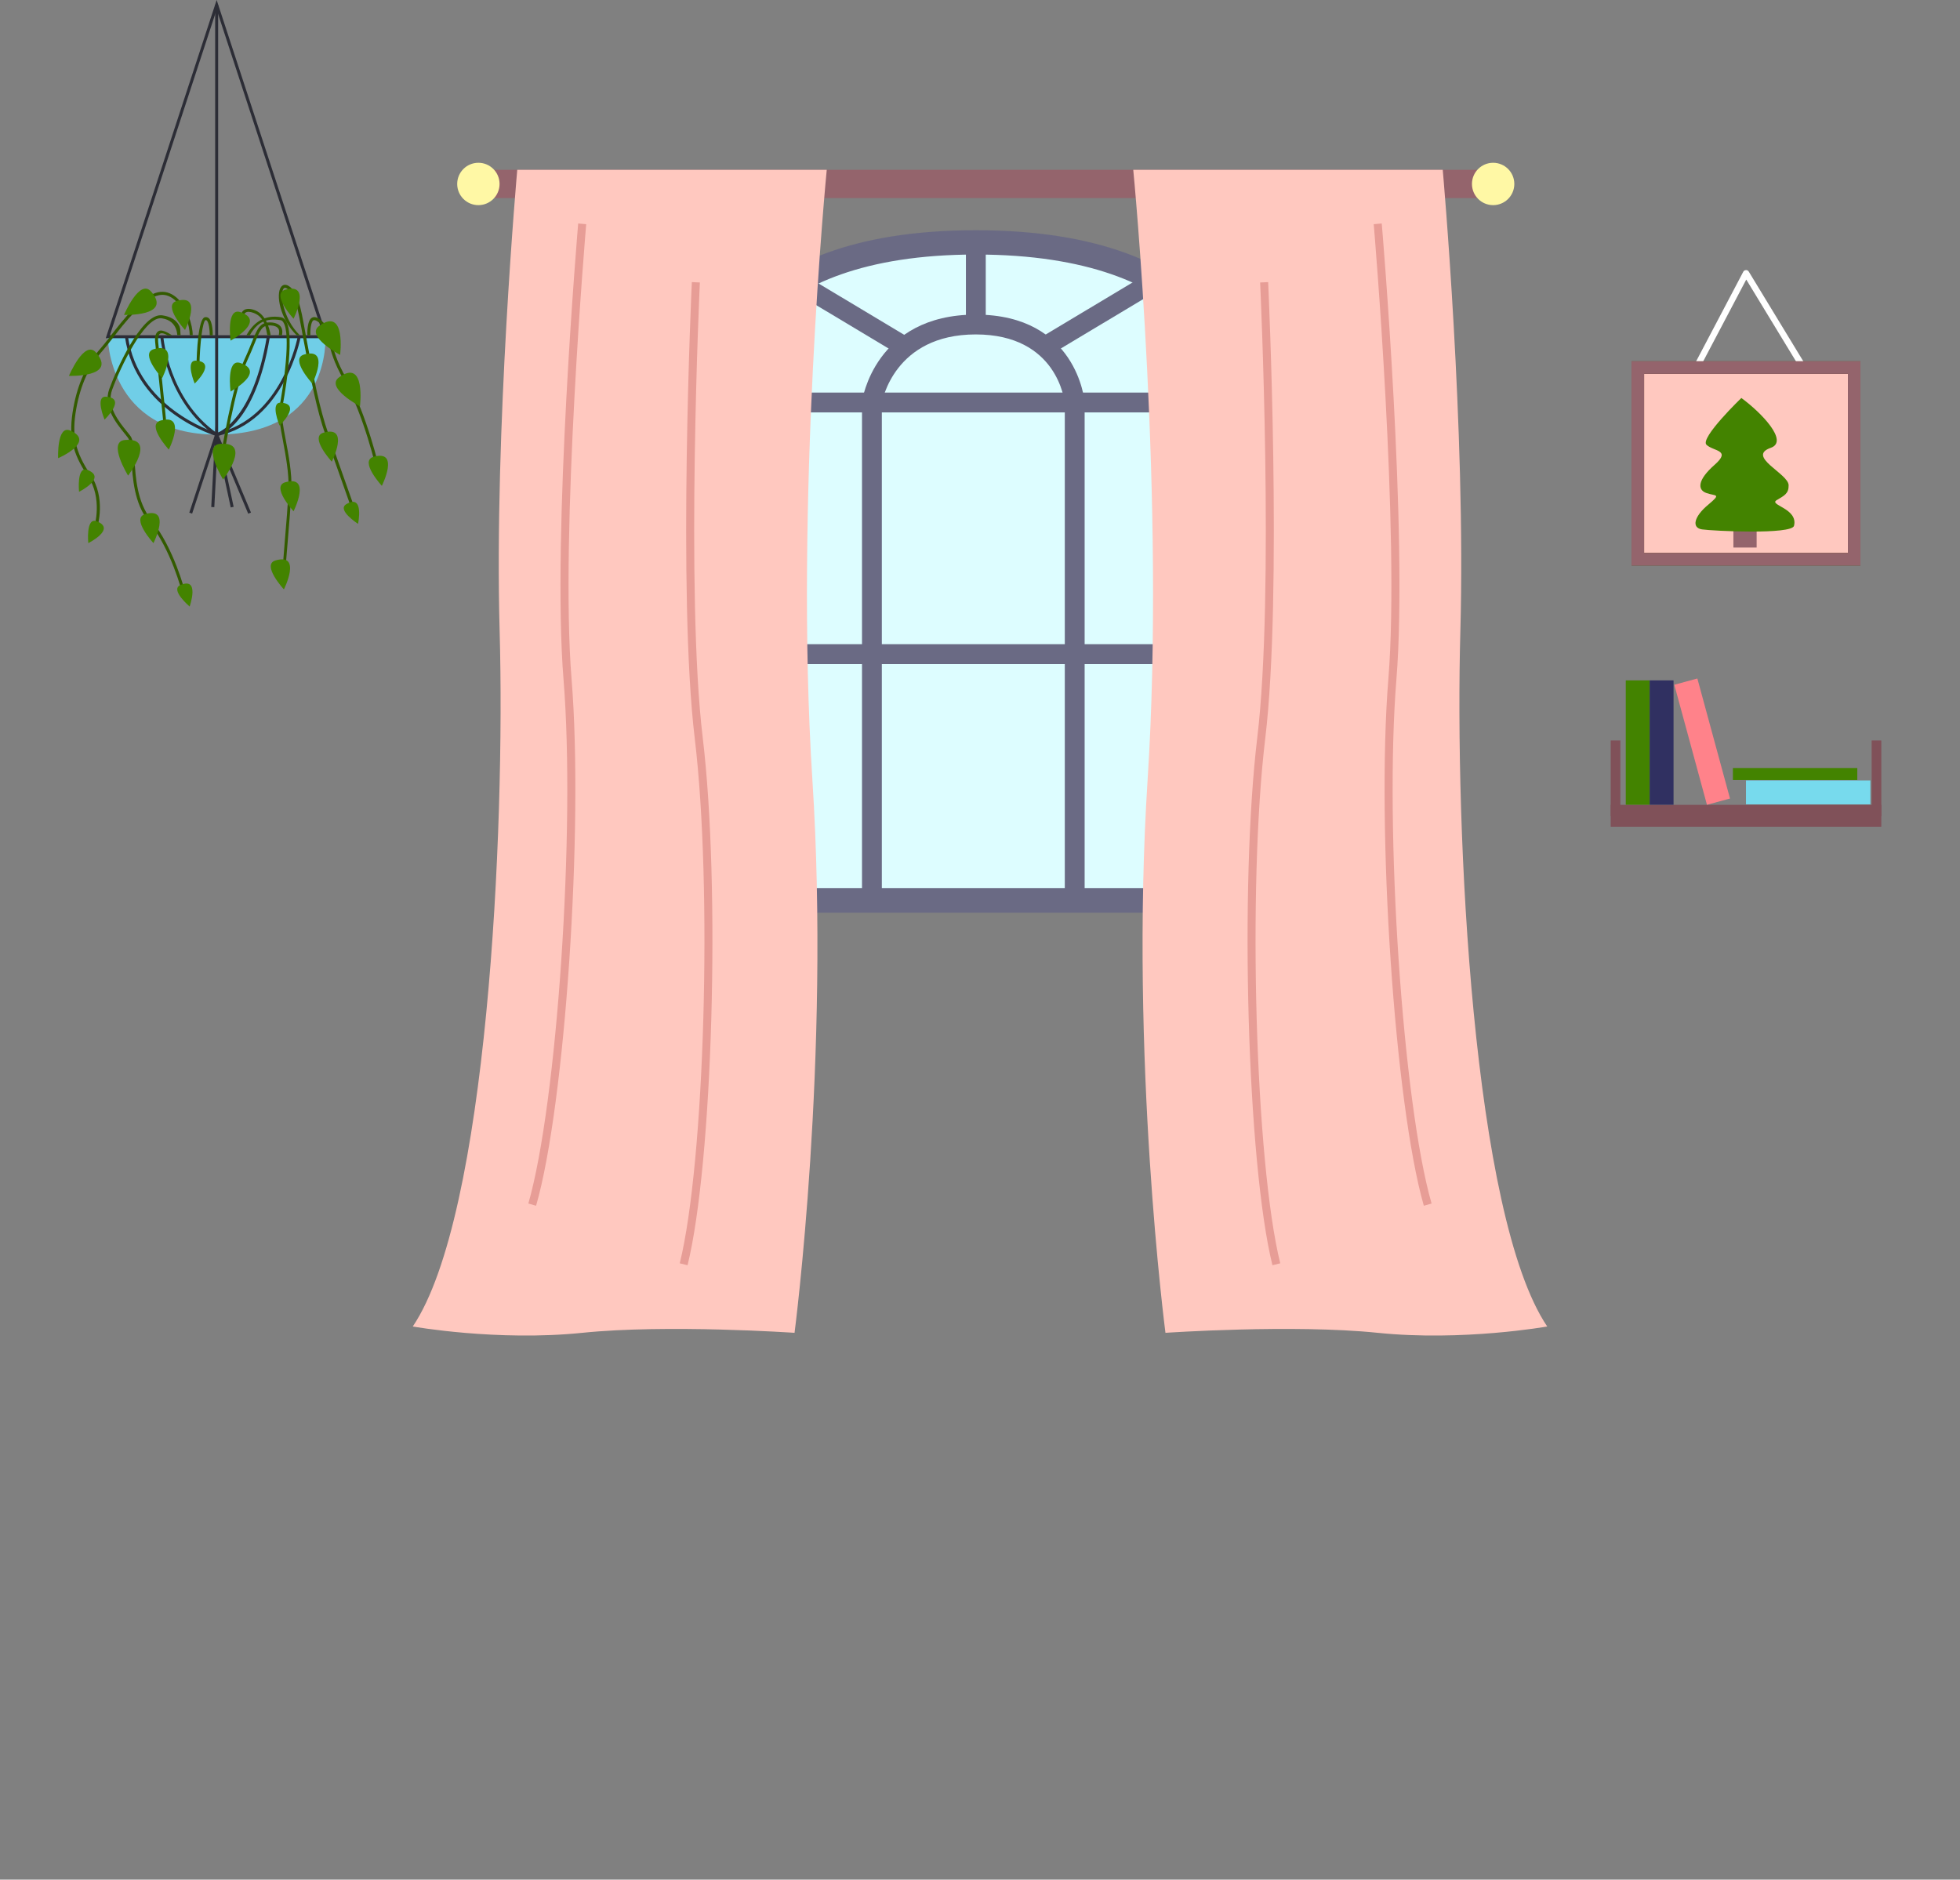 <?xml version="1.0" encoding="UTF-8"?><svg id="a" xmlns="http://www.w3.org/2000/svg" viewBox="0 0 275.74 264.44"><rect x="0" y="0" width="275.74" height="264.44" fill="#808080" stroke="none"/><defs><style>.b{fill:#6a6a84;}.c{fill:#fff;}.d{fill:#fff8a5;}.e{fill:#ffc8bf;}.f{fill:#e79d96;}.g{fill:#ff828a;}.h{fill:#805159;}.i{fill:#94646c;}.j{fill:#303061;}.k{fill:#ddfdff;}.l{fill:#438300;}.m{fill:#70cee7;}.n{fill:#2c2d36;}.o{fill:#335b00;}.p{fill:#552c00;}.q{fill:#77daed;}</style></defs><g><path class="m" d="M15.17,47.37h30.61s.86,13.77-15.31,13.77c-15.31,0-15.31-13.77-15.31-13.77Z"/><path class="n" d="M46.07,47.58H14.88l.09-.28L30.48,0l.2,.61,15.39,46.97Zm-30.61-.42h30.03L30.48,1.35,15.46,47.16Z"/><rect class="n" x="30.27" y=".68" width=".42" height="60.46"/><path class="n" d="M30.47,61.36c-.16-.05-11.38-3.42-12.89-13.96l.42-.06c1.42,9.9,11.69,13.33,12.49,13.58,9.2-1.98,11.38-13.47,11.4-13.59l.41,.08c-.02,.12-2.26,11.93-11.78,13.94h-.05Z"/><path class="n" d="M30.43,61.37l-.08-.05c-7-4.83-7.78-13.83-7.79-13.92l.42-.03c0,.09,.77,8.82,7.52,13.55,.68-.24,5.17-2.27,7.04-13.57l.42,.07c-2.07,12.49-7.22,13.88-7.44,13.94l-.09,.02Z"/><polygon class="n" points="34.92 72.27 30.5 61.74 27.03 72.26 26.63 72.12 30.45 60.54 35.31 72.11 34.92 72.27"/><polygon class="n" points="32.46 71.39 30.6 62.73 30.15 71.35 29.72 71.33 30.35 59.55 32.87 71.3 32.46 71.39"/><path class="o" d="M13.69,74.18l-.4-.12s1.17-3.96-.91-7.04c-2.25-3.32-2.77-5.75-2.06-9.65,.62-3.41,1.87-6.14,3.81-8.33,.36-.4,.81-.98,1.33-1.66,1.91-2.45,4.51-5.81,6.81-6.27,.9-.17,1.73,.06,2.51,.71,1.55,1.28,2.34,3.98,2.33,5.33h-.42c.02-1.28-.73-3.81-2.18-5.01-.67-.56-1.4-.77-2.15-.61-2.15,.42-4.8,3.85-6.56,6.11-.53,.68-.98,1.27-1.35,1.68-1.89,2.14-3.11,4.79-3.71,8.13-.69,3.77-.18,6.12,1.99,9.33,2.2,3.25,1.01,7.23,.96,7.4Z"/><path class="o" d="M25.59,83.25c-.02-.06-1.48-5.88-4.65-9.85-2.09-2.62-2.29-6.17-2.44-8.76-.08-1.4-.15-2.6-.51-3.07-.13-.18-.29-.37-.45-.57-1.22-1.51-3.07-3.79-2.16-6.29,1-2.74,4.41-10.36,7.22-10.36,.07,0,.14,0,.21,.01,1,.14,1.73,.51,2.17,1.09,.52,.69,.34,1.13,.43,1.7h-.46c-.05,.37,.23-2.03-2.2-2.37-.05,0-.11-.01-.16-.01-2.35,0-5.65,6.87-6.82,10.08-.82,2.27,.93,4.44,2.1,5.88,.17,.21,.33,.4,.46,.58,.44,.57,.5,1.78,.59,3.3,.15,2.53,.35,6,2.35,8.52,3.22,4.04,4.71,9.95,4.72,10.01l-.41,.1Z"/><path class="o" d="M23.05,60.2c-.14-1.58-.45-4.51-.72-7.1-.21-2.05-.41-3.95-.5-4.96-.08-.79,.08-1.32,.46-1.55,.59-.37,1.86,.56,1.89,.58h-.61c-.19-.11-.75-.42-1.06-.22-.23,.14-.32,.54-.26,1.16,.09,1.01,.29,2.9,.5,4.95,.27,2.59,.57,5.53,.71,7.11l-.42,.04Z"/><path class="o" d="M28.06,51.56h-.42c.04-2.02,.24-6.71,1.18-6.93,.19-.04,.38,0,.53,.12,.58,.47,.59,2.23,.58,2.42h-.42c.01-.63-.11-1.83-.43-2.09-.05-.04-.1-.05-.17-.04-.39,.14-.79,3.13-.86,6.52Z"/><path class="o" d="M37.61,47.16c-.18-.8-.31-2.53-1.91-3.13-.52-.2-.92-.21-1.15-.05-.26,.19-.26,.58-.26,.58h-.42s-.02-.6,.43-.92c.36-.25,.88-.25,1.55,0,1.85,.69,2.21,3.42,2.22,3.52h-.46Z"/><path class="o" d="M31.51,64.16l-.42-.07c.06-.39,1.53-9.71,3.27-13.45,.45-.96,.78-1.79,1.05-2.45,.78-1.92,1.15-2.83,2.52-2.83,.05,0,.11,0,.17,0,.68,.04,1.15,.25,1.41,.62,.35,.51,.16,1.15,.15,1.18h-.45s.18-.6-.06-.94c-.18-.26-.54-.41-1.08-.44-.05,0-.1,0-.15,0-1.04,0-1.34,.62-2.12,2.57-.27,.67-.61,1.5-1.06,2.47-1.71,3.68-3.22,13.24-3.23,13.34Z"/><path class="o" d="M39.82,80.31c-.08-.23,0-1.27,.25-4.21,.2-2.31,.44-5.18,.52-7.31,.08-2.18-.39-4.67-.8-6.87-.36-1.94-.68-3.61-.5-4.55,.55-2.79,1.71-10.41,.55-12.06-.11-.16-.23-.25-.38-.27-2.08-.33-3.31,.35-4.31,2.12h-.48c1.08-1.91,2.62-2.9,4.85-2.53,.26,.04,.48,.19,.66,.44,1.49,2.14-.4,11.97-.49,12.39-.17,.85,.14,2.49,.5,4.39,.42,2.22,.89,4.74,.81,6.96-.08,2.14-.33,5.02-.52,7.33-.16,1.88-.33,3.82-.27,4.05l-.4,.13Z"/><path class="o" d="M49.52,71.74s-2.26-6.41-3.72-10.53c-1.27-3.58-2.1-8.07-2.77-11.68-.1-.55-.2-1.08-.3-1.57-.1-.51-.19-1.01-.27-1.49-.53-2.91-.95-5.22-2.12-5.9-.26-.15-.38-.06-.46,.05-.52,.68-.09,4.2,2.29,6.54h-.44c-2.36-2.33-2.96-5.78-2.18-6.8,.24-.32,.62-.38,1.01-.16,1.34,.78,1.78,3.17,2.32,6.19,.09,.48,.18,.97,.27,1.48,.09,.5,.19,1.03,.3,1.58,.67,3.59,1.5,8.06,2.76,11.62,1.46,4.12,3.72,10.53,3.72,10.53l-.4,.14Z"/><path class="o" d="M53.02,66.29c-.02-.08-1.83-7.97-4.61-12.76-1.49-2.56-1.89-4.25-2.18-5.48-.27-1.12-.45-1.87-1.27-2.61-.37-.33-.68-.46-.86-.38-.39,.19-.47,1.59-.44,2.11h-.42c-.01-.19-.07-2.13,.68-2.49,.36-.17,.8-.02,1.32,.45,.93,.83,1.13,1.67,1.4,2.83,.29,1.21,.68,2.86,2.14,5.37,2.82,4.85,4.64,12.8,4.66,12.88l-.41,.09Z"/><path class="l" d="M8.18,64.46s5.32-2.29,1.73-3.88c-1.94-.87-1.73,3.88-1.73,3.88Z"/><path class="l" d="M18.02,66.91s4.17-5.42-.45-5.01c-2.5,.23,.45,5.01,.45,5.01Z"/><path class="l" d="M31.39,67.46s4.17-5.42-.45-5.01c-2.5,.23,.45,5.01,.45,5.01Z"/><path class="l" d="M9.7,52.88s6.84,.25,3.82-3.27c-1.64-1.91-3.82,3.27-3.82,3.27Z"/><path class="l" d="M17.45,44.3s6.84,.25,3.82-3.27c-1.64-1.91-3.82,3.27-3.82,3.27Z"/><path class="l" d="M50.64,57.16s.86-6.79-2.92-4.09c-2.05,1.46,2.92,4.09,2.92,4.09Z"/><path class="l" d="M47.85,49.93s.86-6.79-2.92-4.1c-2.05,1.46,2.92,4.1,2.92,4.1Z"/><path class="l" d="M14.71,59.03s3.18-3.02,.21-3.22c-1.61-.11-.21,3.22-.21,3.22Z"/><path class="l" d="M27.39,53.96s3.18-3.02,.21-3.22c-1.61-.11-.21,3.22-.21,3.22Z"/><path class="l" d="M39.33,59.87s3.18-3.02,.21-3.22c-1.61-.11-.21,3.22-.21,3.22Z"/><path class="l" d="M50.37,73.7s.91-4.29-1.65-2.77c-1.38,.82,1.65,2.77,1.65,2.77Z"/><path class="l" d="M22.81,53.2s2.59-5.16-1.17-4.08c-2.04,.59,1.17,4.08,1.17,4.08Z"/><path class="l" d="M26.03,46.42s2.59-5.16-1.17-4.08c-2.04,.59,1.17,4.08,1.17,4.08Z"/><path class="l" d="M43.94,53.96s2.59-5.16-1.17-4.08c-2.04,.59,1.17,4.08,1.17,4.08Z"/><path class="l" d="M41.3,44.84s2.59-5.16-1.17-4.08c-2.04,.59,1.17,4.08,1.17,4.08Z"/><path class="l" d="M23.75,63.25s2.59-5.16-1.17-4.08c-2.04,.59,1.17,4.08,1.17,4.08Z"/><path class="l" d="M21.59,76.41s2.59-5.16-1.17-4.08c-2.04,.59,1.17,4.08,1.17,4.08Z"/><path class="l" d="M41.3,71.93s2.59-5.16-1.17-4.08c-2.04,.59,1.17,4.08,1.17,4.08Z"/><path class="l" d="M39.94,82.92s2.59-5.16-1.17-4.08c-2.04,.59,1.17,4.08,1.17,4.08Z"/><path class="l" d="M32.44,55.08s5.07-2.76,1.37-4.01c-2.01-.68-1.37,4.01-1.37,4.01Z"/><path class="l" d="M32.44,47.92s5.07-2.76,1.37-4.01c-2.01-.68-1.37,4.01-1.37,4.01Z"/><path class="l" d="M46.68,64.95s2.59-5.16-1.17-4.08c-2.04,.59,1.17,4.08,1.17,4.08Z"/><path class="l" d="M53.72,68.35s2.59-5.16-1.17-4.08c-2.04,.59,1.17,4.08,1.17,4.08Z"/><path class="l" d="M11.12,69.19s4-2,1.17-3.08c-1.54-.58-1.17,3.08-1.17,3.08Z"/><path class="l" d="M12.42,76.41s4.01-2,1.17-3.08c-1.54-.58-1.17,3.08-1.17,3.08Z"/><path class="l" d="M26.68,85.33s1.49-4.22-1.3-3.02c-1.51,.65,1.3,3.02,1.3,3.02Z"/></g><g><g><path class="k" d="M175.31,56.62c-.46-3.64-4.46-22.52-38.03-22.52s-37.19,18.89-37.51,22.52l-.03,70.06h75.63l-.06-70.06Z"/><path class="b" d="M177.09,128.4H98.02l.03-71.77c.36-4.17,3.89-24.24,39.23-24.24s39.23,20.01,39.74,24.03v.21l.07,71.78Zm-75.63-3.44h72.2l-.06-68.23c-.5-3.74-4.56-20.92-36.31-20.92s-35.49,17.46-35.8,20.96l-.03,68.19Z"/></g><g><path class="k" d="M122.66,56.62s1.45-10.97,14.62-10.97,13.91,10.97,13.91,10.97h-28.53Z"/><path class="b" d="M124.04,56.81l-2.76-.37c.02-.12,1.78-12.18,16-12.18s15.29,12.12,15.3,12.24l-2.78,.25c-.04-.39-1.06-9.7-12.53-9.7s-13.18,9.36-13.23,9.76Z"/></g><rect class="b" x="99.74" y="90.63" width="75.19" height="2.79"/><rect class="b" x="121.27" y="56.62" width="2.79" height="70.8"/><rect class="b" x="149.8" y="56.62" width="2.79" height="70.8"/><rect class="b" x="99.77" y="55.23" width="75.54" height="2.79"/><g><path class="k" d="M111.84,39.52l15.45,9.26-15.45-9.26Z"/><rect class="b" x="118.17" y="35.14" width="2.78" height="18.01" transform="translate(20.24 124.01) rotate(-59.07)"/></g><g><path class="k" d="M162.41,39.52l-15.45,9.26,15.45-9.26Z"/><rect class="b" x="145.68" y="42.76" width="18.01" height="2.78" transform="translate(-.7 85.75) rotate(-30.92)"/></g><rect class="b" x="135.89" y="34.1" width="2.79" height="11.55"/><g><rect class="i" x="69.46" y="23.89" width="138.44" height="3.98"/><g><path class="e" d="M72.77,23.89s-3.27,36.64-2.48,64.88c.79,28.24-1.72,82.28-12.22,97.85,0,0,11.88,2.12,23.84,.89,11.97-1.23,29.87,0,29.87,0,0,0,5.04-38.59,2.51-77.8-2.53-39.21,2.02-85.82,2.02-85.82h-43.55Z"/><path class="f" d="M75.42,169.63l-1.09-.31c4.06-14.13,6.65-52.7,4.95-73.71-1.66-20.41,2.03-63.74,2.06-64.17l1.13,.1c-.04,.44-3.71,43.66-2.06,63.98,1.71,21.1-.9,59.89-4.99,74.11Z"/><path class="f" d="M96.73,178l-1.1-.27c3.52-14.28,4.62-52.92,2.11-73.84-2.44-20.33-.43-63.76-.41-64.2l1.13,.05c-.02,.43-2.03,43.77,.4,64.01,2.52,21.02,1.41,59.88-2.13,74.25Z"/></g><g><path class="e" d="M202.97,23.89s3.27,36.64,2.48,64.88c-.79,28.24,1.72,82.28,12.22,97.85,0,0-11.88,2.12-23.84,.89-11.97-1.23-29.87,0-29.87,0,0,0-5.04-38.59-2.51-77.8,2.53-39.21-2.02-85.82-2.02-85.82h43.55Z"/><path class="f" d="M200.31,169.63c-4.09-14.22-6.7-53.01-4.99-74.11,1.65-20.32-2.02-63.55-2.06-63.98l1.13-.1c.04,.43,3.72,43.76,2.06,64.17-1.7,21,.89,59.58,4.95,73.71l-1.09,.31Z"/><path class="f" d="M179.01,178c-3.54-14.37-4.65-53.23-2.13-74.25,2.43-20.24,.42-63.58,.4-64.01l1.13-.05c.02,.44,2.03,43.87-.41,64.2-2.51,20.92-1.41,59.56,2.11,73.84l-1.1,.27Z"/></g><circle class="d" cx="67.3" cy="25.88" r="2.98"/><circle class="d" cx="210.06" cy="25.88" r="2.98"/></g></g><g><path class="c" d="M255.29,55.15l-9.62-15.82-8.32,15.8-.78-.41,8.68-16.49c.07-.14,.22-.23,.38-.23,.13-.03,.31,.08,.39,.21l10.03,16.49-.75,.46Z"/><g><rect class="e" x="230.42" y="51.72" width="30.43" height="26.95"/><path class="p" d="M261.73,79.55h-32.2v-28.72h32.2v28.72Zm-30.43-1.76h28.67v-25.19h-28.67v25.19Z"/></g><path class="i" d="M261.73,79.55h-32.2v-28.72h32.2v28.72Zm-30.43-1.76h28.67v-25.19h-28.67v25.19Z"/><rect class="i" x="243.86" y="67.33" width="3.27" height="9.7"/><path class="l" d="M244.98,55.99s-5.88,5.66-4.9,6.59c.98,.93,3.54,.7,1.14,2.81-2.4,2.11-2.46,3.51-1.16,3.97,1.31,.47,2.19,.03,.23,1.67-1.96,1.63-2.36,3.23-.83,3.45,1.53,.22,12.62,.76,12.93-.51,.6-2.45-3.59-2.91-2.45-3.6,1.09-.65,1.72-.93,1.69-2.12-.05-1.63-5.99-4.03-2.51-5.25,2.57-.9-1.31-4.94-4.14-7.01Z"/></g><g><rect class="h" x="226.6" y="113.23" width="38.07" height="3.1"/><rect class="l" x="228.72" y="95.72" width="3.36" height="17.5"/><rect class="j" x="232.08" y="95.72" width="3.36" height="17.5"/><rect class="q" x="252.71" y="102.73" width="3.36" height="17.5" transform="translate(142.9 365.87) rotate(-90)"/><rect class="l" x="251.7" y="100.15" width="1.68" height="17.5" transform="translate(143.64 361.44) rotate(-90)"/><rect class="g" x="237.79" y="95.59" width="3.36" height="17.5" transform="translate(-18.99 66.48) rotate(-15.21)"/><rect class="h" x="226.6" y="104.17" width="1.36" height="10.66"/><rect class="h" x="263.31" y="104.17" width="1.36" height="10.66"/></g></svg>